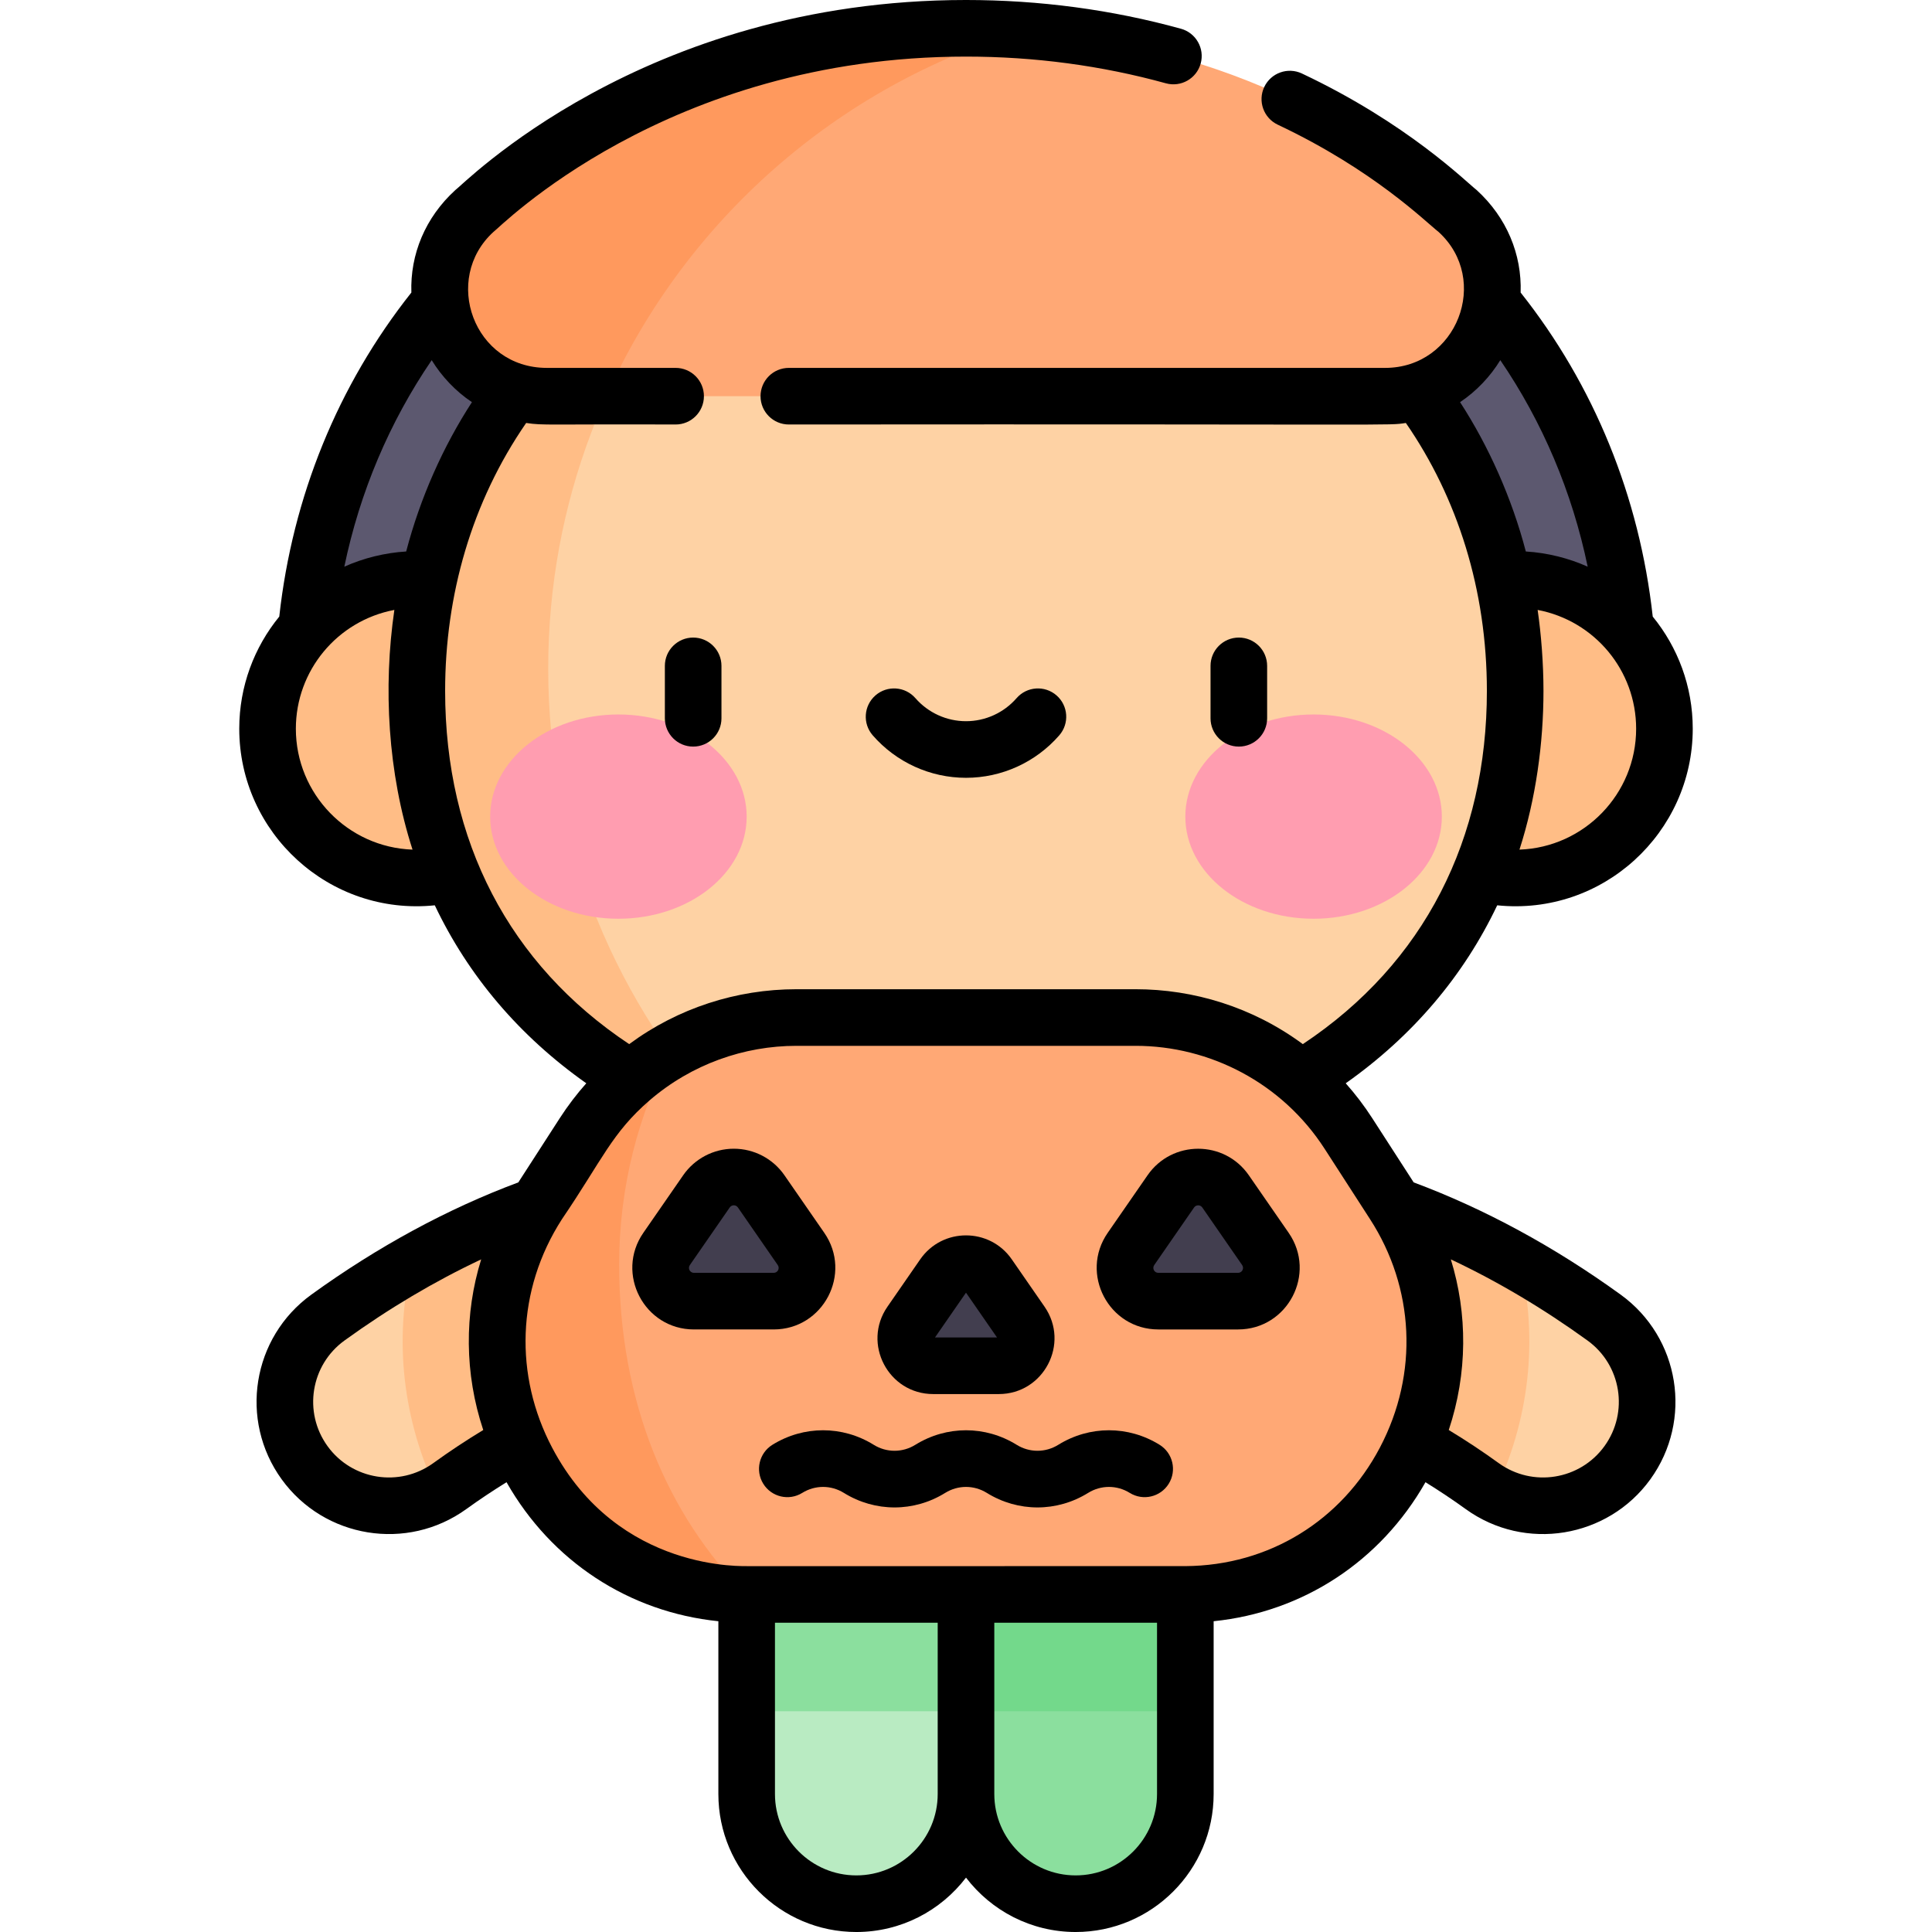 <svg id="Capa_1" enable-background="new 0 0 512 512" height="512" viewBox="0 0 512 512" width="512" xmlns="http://www.w3.org/2000/svg"><g><g><path d="m314.125 402.501v72.937c0 16.051-13.012 29.063-29.063 29.063-16.051 0-29.063-13.012-29.063-29.063l-15.954-29.327 15.955-43.61z" fill="#8bdf9e"/><path d="m197.875 402.501v72.937c0 16.051 13.012 29.063 29.063 29.063 16.051 0 29.063-13.012 29.063-29.063v-72.937z" fill="#b9ebc2"/><path d="m425.087 349.162c-23.799-17.205-48.844-29.115-74.439-35.4-19.529-4.795-32.454-4.508-34.846-4.402-15.197.681-26.982 13.551-26.308 28.755.676 15.204 13.55 26.983 28.755 26.308.319-.014 33.739-.094 74.547 29.407 12.367 8.94 29.585 6.113 38.479-6.189 8.918-12.335 6.147-29.563-6.188-38.479z" fill="#fed2a4"/><path d="m86.913 349.162c23.799-17.205 48.844-29.115 74.439-35.4 19.529-4.795 32.454-4.508 34.846-4.402 15.197.681 26.982 13.551 26.308 28.755-.676 15.204-13.55 26.983-28.755 26.308-.319-.014-33.739-.094-74.547 29.407-12.367 8.94-29.585 6.113-38.479-6.189-8.918-12.335-6.147-29.563 6.188-38.479z" fill="#fed2a4"/><path d="m80.399 183.099c0-46.861 18.652-89.546 52.519-120.191 32.346-29.269 76.057-45.388 123.082-45.388s90.736 16.119 123.082 45.388c33.868 30.645 52.519 73.33 52.519 120.191z" fill="#5c586f"/><circle cx="401.537" cy="193.12" fill="#ffbd86" r="39.558"/><path d="m401.537 183.099c0 80.378-65.159 125.495-145.537 125.495s-145.537-45.117-145.537-125.495 65.159-135.516 145.537-135.516 145.537 55.138 145.537 135.516z" fill="#fed2a4"/><path d="m193.461 298.302c-29.863-31.597-48.179-74.223-48.179-121.131 0-43.899 16.042-84.048 42.577-114.917-37.589 17.544-65.383 49.836-74.321 91.444-.995-.082-2.013-.136-3.074-.136-21.847 0-39.558 17.711-39.558 39.558s17.711 39.558 39.558 39.558c3.385 0 6.428-.427 9.158-1.227 13.242 32.005 39.915 54.699 73.839 66.851z" fill="#ffbd86"/><path d="m386.278 55.911c-.157-.143-.315-.287-.473-.429-34.193-30.946-80.29-47.982-129.805-47.982s-95.612 17.036-129.805 47.982c-.158.143-.316.286-.473.429-19.034 17.349-6.553 49.085 19.201 49.085h222.153c25.754 0 38.235-31.736 19.202-49.085z" fill="#ffa875"/><path d="m315.802 309.36c-15.197.682-26.982 13.551-26.308 28.755.676 15.205 13.55 26.983 28.755 26.308.319-.014 33.739-.094 74.547 29.407 1.018.736 2.071 1.384 3.148 1.962 9.407-19.453 11.681-40.754 6.971-60.916-17.003-9.672-34.503-16.751-52.268-21.113-19.528-4.797-32.453-4.509-34.845-4.403z" fill="#ffbd86"/><path d="m222.505 338.115c.675-15.205-11.111-28.074-26.307-28.755-2.392-.106-15.317-.393-34.846 4.402-17.765 4.362-35.265 11.441-52.268 21.113-4.71 20.162-2.435 41.464 6.971 60.916 1.076-.578 2.13-1.226 3.148-1.962 40.808-29.5 74.229-29.421 74.547-29.407 15.205.676 28.08-11.102 28.755-26.307z" fill="#ffbd86"/><path d="m369.385 319.037-12.036-18.65c-12.364-19.158-33.607-30.732-56.408-30.732h-89.882c-22.802 0-44.045 11.573-56.409 30.732l-12.036 18.65c-28.136 43.598 1.686 102.006 53.554 103.478.679.019 1.361.029 2.046.029h115.569c.685 0 1.367-.01 2.046-.029 51.87-1.472 81.692-59.88 53.556-103.478z" fill="#ffa875"/><g fill="#423e4f"><path d="m212.279 330.983-10.562-15.261c-3.506-5.066-10.994-5.066-14.5 0l-10.562 15.261c-4.047 5.848.138 13.835 7.25 13.835h21.123c7.112-.001 11.298-7.988 7.251-13.835z"/><path d="m299.721 330.983 10.562-15.261c3.506-5.066 10.994-5.066 14.5 0l10.562 15.261c4.047 5.848-.138 13.835-7.25 13.835h-21.123c-7.112-.001-11.298-7.988-7.251-13.835z"/><path d="m270.652 350.562-8.688-12.554c-2.884-4.167-9.044-4.167-11.928 0l-8.688 12.554c-3.329 4.811.114 11.381 5.964 11.381h17.376c5.851-.001 9.294-6.571 5.964-11.381z"/></g><path d="m197.875 422.543h58.125v30.957h-58.125z" fill="#8bdf9e"/><path d="m256 422.543h58.125v30.957h-58.125z" fill="#73d98b"/><path d="m271.397 8.066c-5.09-.369-10.223-.566-15.397-.566-49.515 0-95.612 17.036-129.805 47.981-.158.143-.315.286-.473.429-19.034 17.35-6.553 49.085 19.201 49.085h15.758c20.863-46.462 61.25-82.246 110.716-96.929z" fill="#ff995d"/><g><g><g><ellipse cx="163.887" cy="216.411" fill="#ff9db0" rx="33.988" ry="27.066"/></g><g><ellipse cx="348.113" cy="216.411" fill="#ff9db0" rx="33.988" ry="27.066"/></g></g></g><path d="m164.084 335.111c0-20.479 5.034-39.78 13.92-56.746-9.309 5.267-17.372 12.753-23.354 22.021l-12.036 18.65c-28.136 43.598 1.686 102.006 53.554 103.478.522.015 1.048.019 1.573.022-20.857-21.063-33.657-50.881-33.657-87.425z" fill="#ff995d"/></g><g><path d="m176.196 176.462v13.894c0 4.142 3.357 7.5 7.5 7.5 4.142 0 7.5-3.358 7.5-7.5v-13.894c0-4.142-3.358-7.5-7.5-7.5-4.143 0-7.5 3.358-7.5 7.5z"/><path d="m335.804 190.356v-13.894c0-4.142-3.358-7.5-7.5-7.5s-7.5 3.358-7.5 7.5v13.894c0 4.142 3.358 7.5 7.5 7.5s7.5-3.358 7.5-7.5z"/><path d="m256 206.126c9.474 0 18.482-4.103 24.717-11.257 2.721-3.123 2.396-7.86-.727-10.582s-7.86-2.396-10.582.727c-3.385 3.884-8.272 6.112-13.409 6.112s-10.023-2.228-13.408-6.112c-2.721-3.123-7.459-3.448-10.582-.727s-3.448 7.459-.727 10.582c6.236 7.154 15.245 11.257 24.718 11.257z"/><path d="m307.307 382.887c-8.28-5.137-18.569-5.137-26.849 0-3.403 2.111-7.63 2.111-11.034 0-8.28-5.137-18.568-5.137-26.849 0-3.403 2.111-7.631 2.111-11.033 0-8.281-5.137-18.569-5.137-26.849 0-3.52 2.184-4.603 6.807-2.419 10.327s6.808 4.603 10.327 2.419c3.402-2.111 7.63-2.111 11.033 0 4.141 2.569 8.782 3.853 13.425 3.853 4.642 0 9.284-1.284 13.424-3.853 3.403-2.111 7.63-2.111 11.034 0 8.28 5.137 18.568 5.137 26.849 0 3.403-2.111 7.631-2.111 11.033 0 3.52 2.184 8.143 1.101 10.327-2.419 2.183-3.52 1.1-8.143-2.419-10.327z"/><path d="m218.446 326.714-10.562-15.26c-3.047-4.403-8.063-7.032-13.417-7.032-5.354 0-10.37 2.629-13.417 7.032l-10.562 15.26c-7.48 10.809.265 25.603 13.417 25.603h21.123c13.146 0 20.902-14.788 13.418-25.603zm-35.623 8.536 10.562-15.26c.528-.763 1.638-.764 2.166 0l10.562 15.26c.61.883-.006 2.067-1.083 2.067h-21.123c-1.076 0-1.697-1.183-1.084-2.067z"/><path d="m330.95 311.454c-6.483-9.368-20.353-9.366-26.834 0l-10.562 15.26c-7.48 10.808.265 25.603 13.417 25.603h21.123c13.144 0 20.903-14.788 13.417-25.603zm-2.856 25.863h-21.123c-1.073 0-1.694-1.179-1.083-2.067l10.562-15.261c.521-.753 1.645-.753 2.166 0l10.562 15.26c.612.887-.011 2.068-1.084 2.068z"/><path d="m247.312 369.442h17.376c11.884 0 18.898-13.371 12.131-23.149l-8.688-12.554c-5.862-8.469-18.401-8.468-24.263 0l-8.688 12.554c-6.763 9.772.24 23.149 12.132 23.149zm8.688-26.873 8.217 11.874h-16.435z"/><path d="m396.774 239.918c27.992 2.862 51.821-19.253 51.821-46.798 0-11.262-3.98-21.608-10.603-29.717-3.502-31.781-15.562-61.353-35.008-85.876.344-10.128-3.691-19.901-11.649-27.155-2.844-2.216-18.326-17.684-46.314-30.894-3.746-1.768-8.216-.164-9.984 3.582s-.164 8.216 3.582 9.984c25.441 12.007 39.209 25.763 42.608 28.41 13.908 12.677 4.845 36.042-14.149 36.042h-158.03c-4.142 0-7.5 3.358-7.5 7.5s3.358 7.5 7.5 7.5c165.809-.139 158.455.35 163.517-.405 13.717 19.852 21.474 44.29 21.474 71.008 0 39.034-16.394 72.094-48.779 93.606-13.33-9.853-28.997-14.55-44.318-14.55h-89.882c-15.878 0-31.423 5.018-44.318 14.55-31.826-21.14-48.778-53.851-48.778-93.606 0-25.355 7.016-50.052 21.474-71.008 4.719.704 5.109.281 39.61.405 4.142 0 7.5-3.358 7.5-7.5s-3.358-7.5-7.5-7.5h-34.123c-19.42 0-27.82-23.581-14.144-36.046 1.341-.804 45.725-46.45 125.219-46.45 18.142 0 35.963 2.38 52.967 7.075 3.995 1.103 8.124-1.241 9.226-5.233 1.103-3.993-1.241-8.123-5.233-9.226-18.305-5.053-37.469-7.616-56.96-7.616-85.914 0-133.681 49.379-135.33 50.368-7.961 7.256-11.997 17.03-11.653 27.159-19.446 24.523-31.505 54.095-35.008 85.875-6.623 8.109-10.604 18.456-10.604 29.718 0 27.592 23.878 49.654 51.821 46.798 8.864 18.654 22.4 34.647 40.147 47.164-2.55 2.866-4.902 5.949-7.024 9.238l-10.987 17.024c-18.78 7.007-37.219 16.998-54.843 29.739-15.702 11.351-19.226 33.247-7.873 48.951 11.29 15.616 33.238 19.232 48.951 7.873 3.48-2.516 7.042-4.88 10.639-7.106 11.917 20.982 32.482 34.417 56.139 36.839v45.797c0 20.161 16.402 36.563 36.563 36.563 11.839 0 22.376-5.66 29.063-14.412 6.685 8.752 17.223 14.412 29.062 14.412 20.161 0 36.563-16.402 36.563-36.563v-45.797c23.656-2.422 44.223-15.857 56.139-36.84 3.596 2.227 7.159 4.591 10.639 7.107 15.764 11.396 37.699 7.692 48.951-7.873 11.351-15.702 7.833-37.598-7.874-48.951-17.625-12.741-36.063-22.732-54.843-29.739l-10.987-17.024c-2.122-3.289-4.474-6.372-7.024-9.238 17.747-12.517 31.283-28.51 40.147-47.164zm5.901-14.76c4.335-13.437 6.362-28.163 6.362-42.059 0-7.267-.605-14.993-1.547-21.464 15.084 2.867 26.104 16.025 26.104 31.486.001 17.296-13.767 31.436-30.919 32.037zm1.684-79.01c-3.696-14.161-9.876-27.951-17.425-39.574 4.33-2.892 8.038-6.831 10.662-11.129 11.209 16.427 19.05 34.969 23.157 54.732-4.901-2.208-10.568-3.676-16.394-4.029zm-289.955-50.703c2.616 4.277 6.309 8.222 10.663 11.129-7.59 11.684-13.698 25.313-17.426 39.574-5.526.335-11.251 1.711-16.394 4.028 4.108-19.762 11.949-38.304 23.157-54.731zm-5.079 129.713c-17.152-.601-30.92-14.742-30.92-32.038 0-15.398 10.959-28.607 26.104-31.486-2.988 20.519-1.754 43.159 4.816 63.524zm5.484 162.593c-8.963 6.479-21.526 4.459-28.007-4.505-6.494-8.983-4.481-21.511 4.505-28.006 11.762-8.502 23.885-15.695 36.209-21.491-4.474 14.428-4.443 30.23.55 45.22-4.492 2.715-8.931 5.655-13.257 8.782zm112.128 109.249c-11.89 0-21.563-9.673-21.563-21.563v-45.395h43.126v45.395c0 11.89-9.673 21.563-21.563 21.563zm58.126 0c-11.89 0-21.563-9.673-21.563-21.563v-45.395h43.125v45.395c0 11.89-9.673 21.563-21.562 21.563zm80.622-113.369c-10.131 19.24-29.261 31.279-51.589 31.408-.745.004-115.776.004-115.88.004-.354-.103-34.328 1.96-51.901-31.411-10.022-19.036-9.513-41.705 2.602-60.528 10.719-15.776 13.214-22.84 23.235-31.505 11.142-9.59 25.071-14.443 38.907-14.443h89.881c19.662 0 38.814 9.799 50.106 27.298l12.036 18.65c11.697 18.093 12.995 40.795 2.603 60.527zm55.009-28.391c8.983 6.494 11 19.022 4.504 28.006-6.48 8.964-19.043 10.984-28.007 4.505-4.326-3.127-8.765-6.067-13.256-8.782 5.01-15.04 5.003-30.832.55-45.22 12.324 5.796 24.446 12.988 36.209 21.491z"/></g></g></svg>